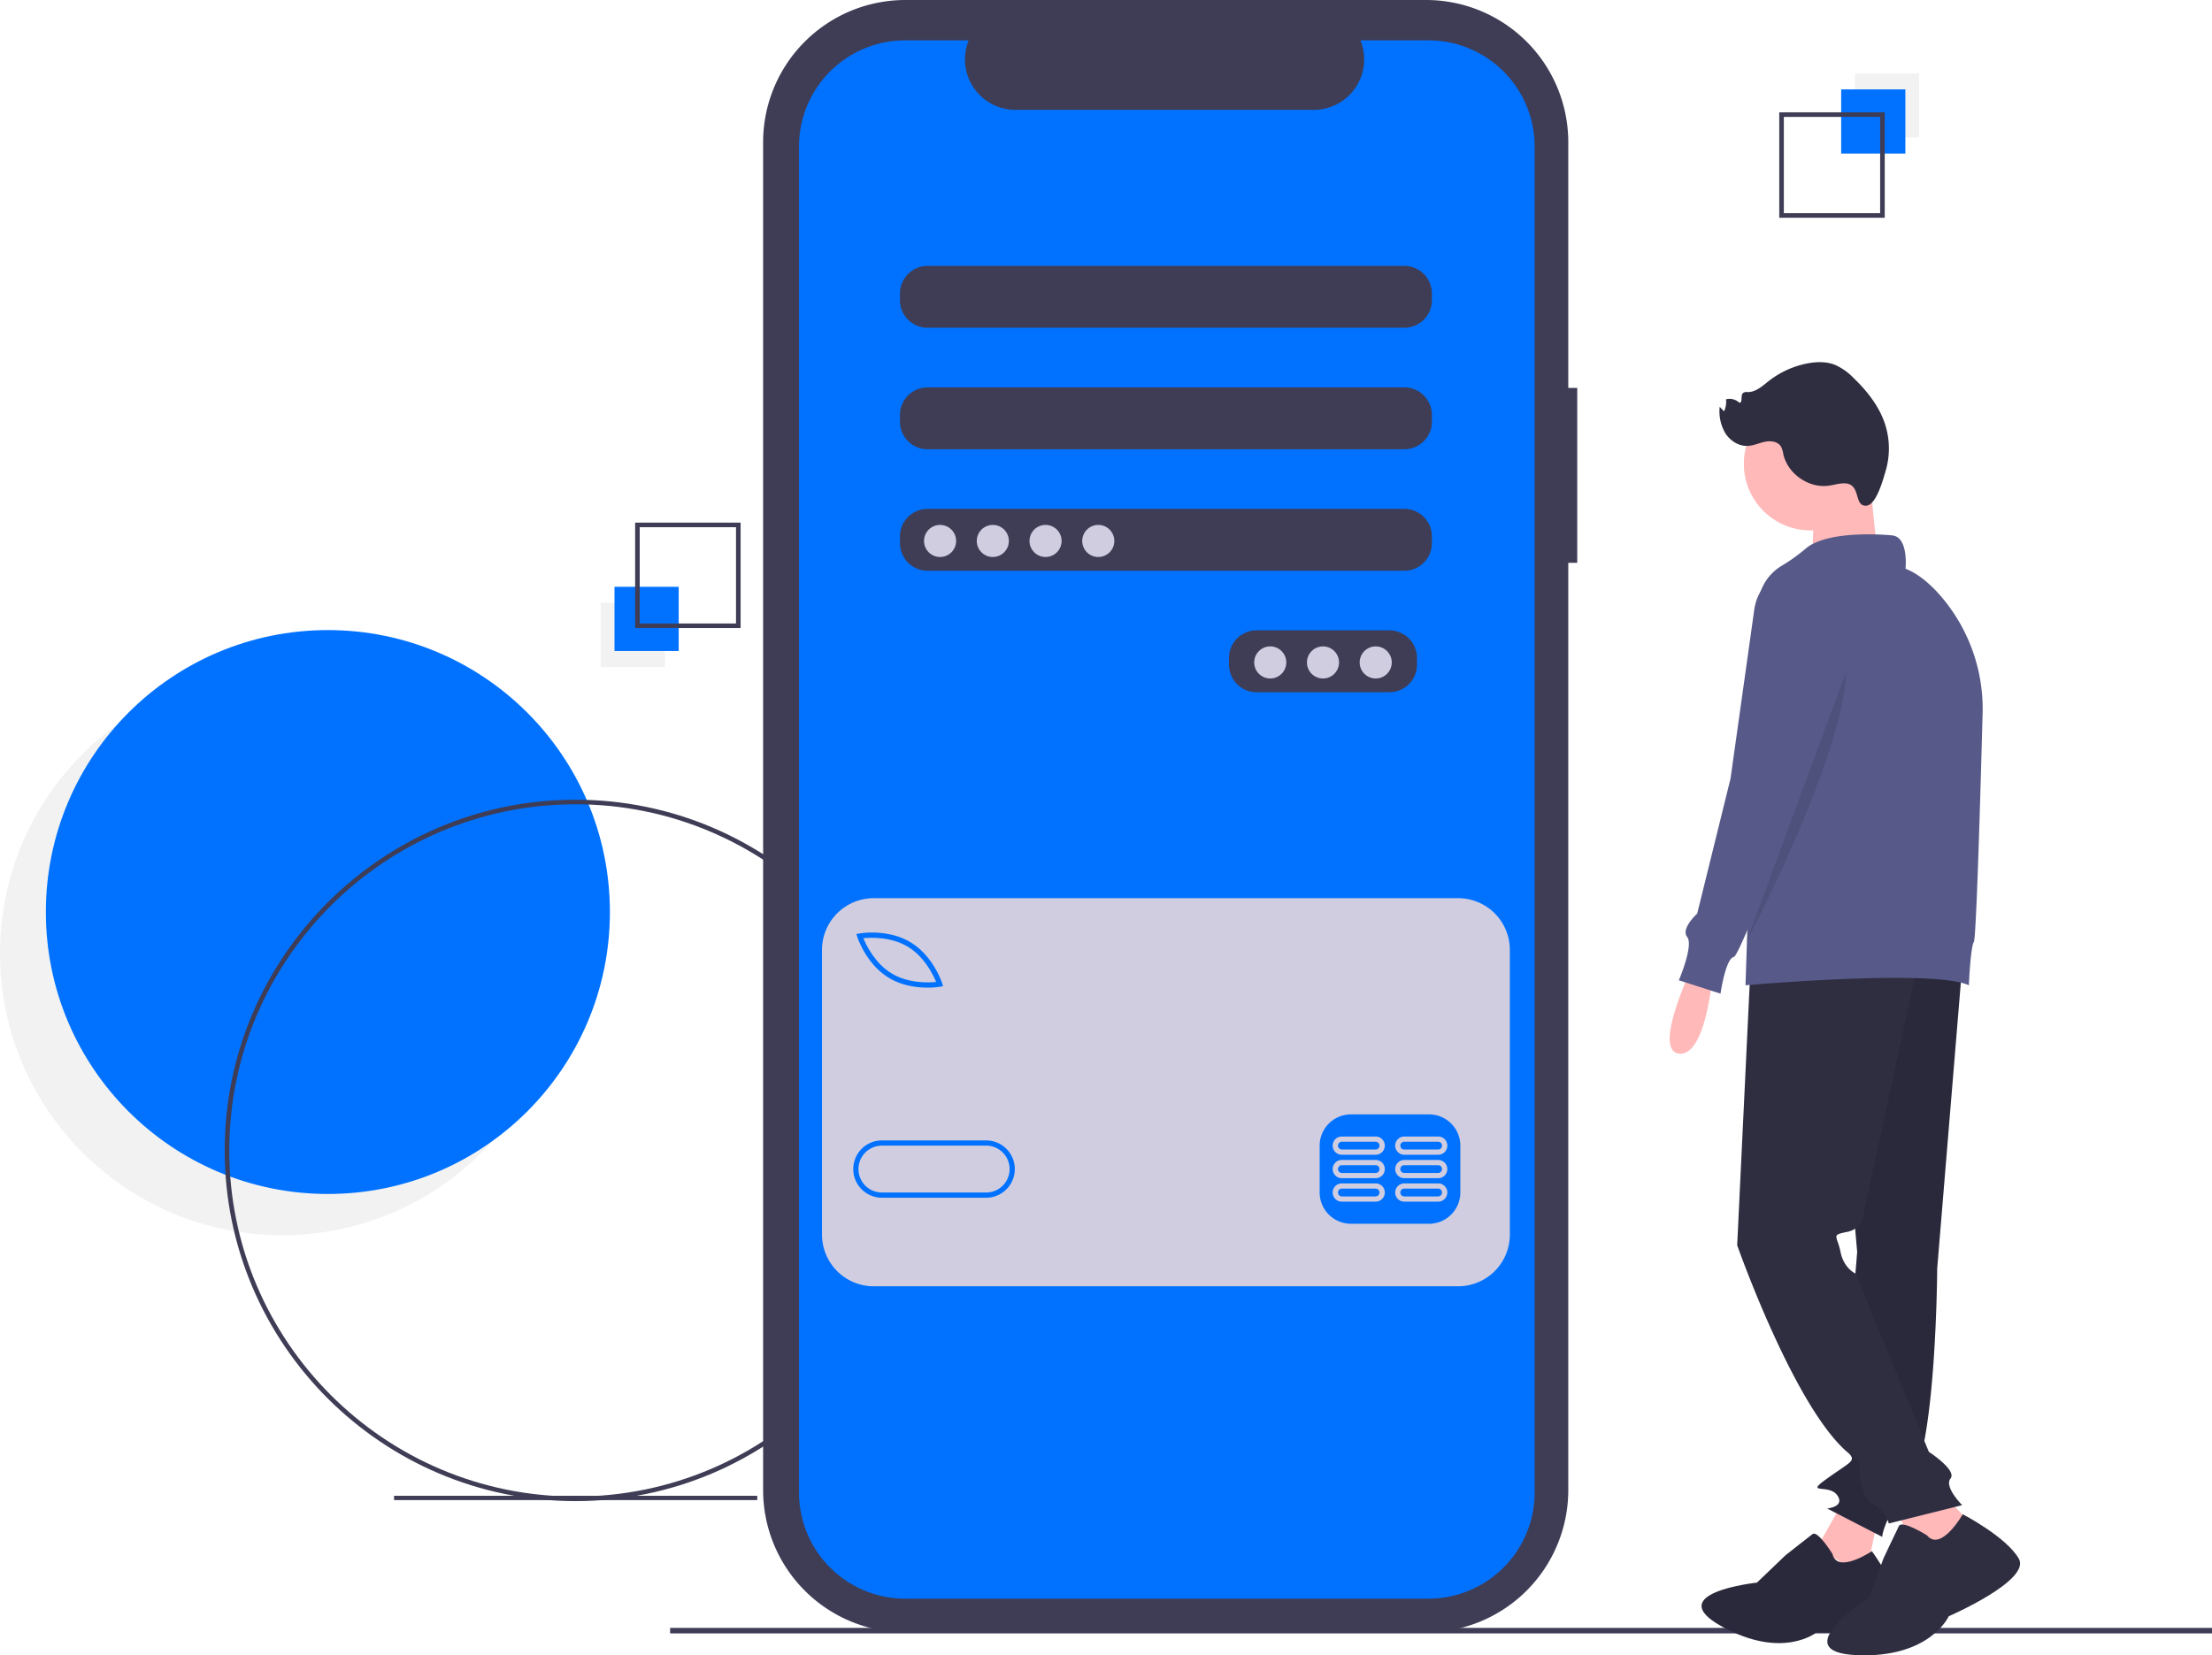 <svg id="a1b88308-023c-4d54-b03f-87bf5b0d0bd6" data-name="Layer 1" xmlns="http://www.w3.org/2000/svg" width="964.745" height="722.157" viewBox="0 0 964.745 722.157"><title>mobile_pay</title><circle cx="123" cy="415.883" r="123" fill="#f2f2f2"/><circle cx="143" cy="397.883" r="123" fill="#0072ff"/><rect x="171.858" y="652.558" width="158.412" height="1.875" fill="#3f3d56"/><path d="M368.627,743.804c-84.364,0-153-68.636-153-153s68.636-153,153-153,153,68.636,153,153S452.992,743.804,368.627,743.804Zm0-304c-83.262,0-151,67.738-151,151s67.738,151,151,151,151-67.738,151-151S451.889,439.804,368.627,439.804Z" transform="translate(-117.627 -88.922)" fill="#3f3d56"/><path d="M805.529,258.145H801.617V150.959a62.037,62.037,0,0,0-62.037-62.037H512.49a62.037,62.037,0,0,0-62.037,62.037V738.993a62.037,62.037,0,0,0,62.037,62.037H739.58a62.037,62.037,0,0,0,62.037-62.037V334.443h3.913Z" transform="translate(-117.627 -88.922)" fill="#3f3d56"/><rect x="292.268" y="710.187" width="672.477" height="2.397" fill="#3f3d56"/><path d="M740.616,106.529H710.973a22.011,22.011,0,0,1-20.379,30.323H560.498a22.011,22.011,0,0,1-20.379-30.323H512.433a46.328,46.328,0,0,0-46.328,46.328V740.029a46.328,46.328,0,0,0,46.328,46.328H740.616a46.328,46.328,0,0,0,46.328-46.328v-587.172A46.328,46.328,0,0,0,740.616,106.529Zm-4.98,272.393a12.035,12.035,0,0,1-12,12h-58a12.035,12.035,0,0,1-12-12v-3a12.035,12.035,0,0,1,12-12h58a12.035,12.035,0,0,1,12,12Zm6.5-53a12.035,12.035,0,0,1-12,12h-208a12.035,12.035,0,0,1-12-12v-3a12.035,12.035,0,0,1,12-12h208a12.035,12.035,0,0,1,12,12Zm0-53a12.035,12.035,0,0,1-12,12h-208a12.035,12.035,0,0,1-12-12v-3a12.035,12.035,0,0,1,12-12h208a12.035,12.035,0,0,1,12,12Zm0-53a12.035,12.035,0,0,1-12,12h-208a12.035,12.035,0,0,1-12-12v-3a12.035,12.035,0,0,1,12-12h208a12.035,12.035,0,0,1,12,12Z" transform="translate(-117.627 -88.922)" fill="#0072ff"/><circle cx="410.008" cy="236" r="7" fill="#d0cde1"/><circle cx="433.008" cy="236" r="7" fill="#d0cde1"/><circle cx="456.008" cy="236" r="7" fill="#d0cde1"/><circle cx="479.008" cy="236" r="7" fill="#d0cde1"/><circle cx="554.008" cy="289" r="7" fill="#d0cde1"/><circle cx="577.008" cy="289" r="7" fill="#d0cde1"/><circle cx="600.008" cy="289" r="7" fill="#d0cde1"/><path d="M513.552,501.933c-7.273-4.373-16.042-4.039-19.375-3.705,1.27,3.099,5.079,11.005,12.351,15.381,7.29,4.385,16.048,4.041,19.376,3.709C524.635,514.219,520.826,506.31,513.552,501.933Z" transform="translate(-117.627 -88.922)" fill="#d0cde1"/><path d="M547.727,588.717H502.272a10.227,10.227,0,0,0,0,20.455h45.455a10.227,10.227,0,0,0,0-20.455Z" transform="translate(-117.627 -88.922)" fill="#d0cde1"/><path d="M753.56,480.763H498.711a22.575,22.575,0,0,0-22.575,22.575V627.506a22.575,22.575,0,0,0,22.575,22.575H753.56a22.575,22.575,0,0,0,22.575-22.575V503.338A22.575,22.575,0,0,0,753.56,480.763ZM492.405,496.162c.503-.091,12.437-2.122,22.318,3.824,9.881,5.945,13.677,17.441,13.834,17.927l.4,1.24-1.282.227a34.039,34.039,0,0,1-5.53.406c-4.488,0-10.991-.742-16.789-4.231-9.881-5.944-13.677-17.439-13.833-17.925l-.4-1.24Zm55.321,115.282H502.272a12.5,12.5,0,1,1,0-25h45.455a12.5,12.5,0,0,1,0,25Zm206.818-2.273a13.676,13.676,0,0,1-13.636,13.636H706.817a13.676,13.676,0,0,1-13.636-13.636V588.717a13.676,13.676,0,0,1,13.636-13.636h34.091a13.676,13.676,0,0,1,13.636,13.636Z" transform="translate(-117.627 -88.922)" fill="#d0cde1"/><path d="M717.613,605.194H702.84a3.977,3.977,0,0,0,0,7.955h14.773a3.977,3.977,0,0,0,0-7.955Zm0,5.682H702.84a1.705,1.705,0,0,1,0-3.409h14.773a1.705,1.705,0,0,1,0,3.409Z" transform="translate(-117.627 -88.922)" fill="#d0cde1"/><path d="M744.886,605.194H730.113a3.977,3.977,0,0,0,0,7.955h14.773a3.977,3.977,0,0,0,0-7.955Zm0,5.682H730.113a1.705,1.705,0,1,1,0-3.409h14.773a1.705,1.705,0,0,1,0,3.409Z" transform="translate(-117.627 -88.922)" fill="#d0cde1"/><path d="M717.613,594.967H702.84a3.977,3.977,0,0,0,0,7.955h14.773a3.977,3.977,0,0,0,0-7.955Zm0,5.682H702.84a1.705,1.705,0,0,1,0-3.409h14.773a1.705,1.705,0,0,1,0,3.409Z" transform="translate(-117.627 -88.922)" fill="#d0cde1"/><path d="M744.886,594.967H730.113a3.977,3.977,0,0,0,0,7.955h14.773a3.977,3.977,0,0,0,0-7.955Zm0,5.682H730.113a1.705,1.705,0,1,1,0-3.409h14.773a1.705,1.705,0,0,1,0,3.409Z" transform="translate(-117.627 -88.922)" fill="#d0cde1"/><path d="M717.613,584.74H702.84a3.977,3.977,0,1,0,0,7.955h14.773a3.977,3.977,0,0,0,0-7.955Zm0,5.682H702.84a1.705,1.705,0,0,1,0-3.409h14.773a1.705,1.705,0,0,1,0,3.409Z" transform="translate(-117.627 -88.922)" fill="#d0cde1"/><path d="M744.886,584.74H730.113a3.977,3.977,0,1,0,0,7.955h14.773a3.977,3.977,0,0,0,0-7.955Zm0,5.682H730.113a1.705,1.705,0,1,1,0-3.409h14.773a1.705,1.705,0,0,1,0,3.409Z" transform="translate(-117.627 -88.922)" fill="#d0cde1"/><rect x="926.636" y="120.922" width="28" height="28" transform="translate(1763.644 180.922) rotate(180)" fill="#f2f2f2"/><rect x="920.636" y="127.922" width="28" height="28" transform="translate(1751.644 194.922) rotate(180)" fill="#0072ff"/><path d="M893.636,137.922h46v46h-46Zm44,2h-42v42h42Z" transform="translate(-117.627 -88.922)" fill="#3f3d56"/><rect x="262.008" y="263" width="28" height="28" fill="#f2f2f2"/><rect x="268.008" y="256" width="28" height="28" fill="#0072ff"/><path d="M440.636,362.922h-46v-46h46Zm-44-2h42v-42h-42Z" transform="translate(-117.627 -88.922)" fill="#3f3d56"/><path d="M855.656,510.77s-17.446,36.346-5.815,37.8,14.538-32.712,14.538-32.712Z" transform="translate(-117.627 -88.922)" fill="#ffb9b9"/><polygon points="804.178 654.464 792.548 675.075 813.628 688.266 818.662 663.928 804.178 654.464" fill="#ffb9b9"/><path d="M916.839,766.86s-6.386-10.397-8.696-8.657-11.837,9.282-11.837,9.282L883.896,779.371s-41.927,4.433-15.286,19.123,41.364,2.51,41.364,2.51,37.314,1.94,36.712-8.47-12.636-26.88-12.636-26.88S918.884,775.821,916.839,766.86Z" transform="translate(-117.627 -88.922)" fill="#2f2e41"/><path d="M916.839,766.86s-6.386-10.397-8.696-8.657-11.837,9.282-11.837,9.282L883.896,779.371s-41.927,4.433-15.286,19.123,41.364,2.51,41.364,2.51,37.314,1.94,36.712-8.47-12.636-26.88-12.636-26.88S918.884,775.821,916.839,766.86Z" transform="translate(-117.627 -88.922)" opacity="0.1"/><path d="M973.417,510.407,962.513,642.343s-.363,78.871-11.994,94.137S938.525,759.378,938.525,759.378l-23.988-12.358s7.996-.727,4.362-5.815-14.538,0-4.362-7.269,12.358-7.507,9.813-10.659a17.57,17.57,0,0,1-3.271-6.787l6.542-81.415L915.263,493.324Z" transform="translate(-117.627 -88.922)" fill="#2f2e41"/><path d="M973.417,510.407,962.513,642.343s-.363,78.871-11.994,94.137S938.525,759.378,938.525,759.378l-23.988-12.358s7.996-.727,4.362-5.815-14.538,0-4.362-7.269,12.358-7.507,9.813-10.659a17.57,17.57,0,0,1-3.271-6.787l6.542-81.415L915.263,493.324Z" transform="translate(-117.627 -88.922)" opacity="0.1"/><path d="M956.698,759.378" transform="translate(-117.627 -88.922)" fill="none" stroke="#3f3d56" stroke-miterlimit="10"/><polygon points="825.986 654.464 836.163 681.36 865.24 670.456 847.067 651.556 825.986 654.464" fill="#ffb9b9"/><path d="M958.052,758.719s-10.865-6.791-12.223-4.074-6.791,14.26-6.791,14.26l-6.112,16.976s-37.348,23.767-5.432,25.125,40.064-16.976,40.064-16.976,35.99-15.618,30.558-25.125-24.446-19.367-24.446-19.367S964.163,766.189,958.052,758.719Z" transform="translate(-117.627 -88.922)" fill="#2f2e41"/><path d="M881.098,510.77,875.283,632.166s28.35,80.689,53.065,93.773c0,0,0,15.992,5.815,18.9a14.599,14.599,0,0,1,7.269,8.723l31.985-7.996s-7.996-7.996-5.088-11.631-9.45-11.631-9.45-11.631L926.894,644.524s-5.088-2.181-6.542-9.45-4.362-7.269,2.908-8.723,7.269-8.723,7.269-8.723L954.517,507.135Z" transform="translate(-117.627 -88.922)" fill="#2f2e41"/><circle cx="789.64" cy="202.317" r="29.077" fill="#ffb9b9"/><path d="M933.073,293.056s2.181,37.073,5.088,40.708-30.531,2.908-30.531,2.908,2.181-31.258,0-34.165S933.073,293.056,933.073,293.056Z" transform="translate(-117.627 -88.922)" fill="#ffb9b9"/><path d="M942.886,322.497s-27.623-2.908-37.8,5.815a74.796,74.796,0,0,1-10.411,7.448,21.353,21.353,0,0,0-10.36,17.679l-5.398,165.327s82.142-7.269,97.408,0c0,0,.727-16.719,2.181-18.9,1.06-1.59,2.892-64.991,3.808-99.237a75.408,75.408,0,0,0-19.086-52.629c-4.406-4.877-9.329-8.965-14.526-10.964C948.702,337.035,950.156,323.224,942.886,322.497Z" transform="translate(-117.627 -88.922)" fill="#575a89"/><path d="M898.544,337.035h0a21.472,21.472,0,0,0-15.799,17.777l-10.371,73.815-14.538,58.881s-7.269,6.542-4.362,10.177-3.635,18.9-3.635,18.9l18.173,5.815s2.181-15.265,5.815-15.992c3.194-.639,38.951-96.159,47.57-119.299,1.188-3.191,1.861-5.005,1.861-5.005S921.806,333.401,898.544,337.035Z" transform="translate(-117.627 -88.922)" fill="#575a89"/><path d="M922.896,381.741,878.917,500.716S921.442,420.268,922.896,381.741Z" transform="translate(-117.627 -88.922)" opacity="0.1"/><path d="M922.458,299.807c-2.459-.147-4.86.684-7.302,1.009-8.737,1.16-17.826-5.18-19.755-13.78a10.573,10.573,0,0,0-1.01-3.292c-1.345-2.195-4.407-2.614-6.931-2.109s-4.917,1.686-7.488,1.821c-3.969.208-7.78-2.235-9.896-5.601a18.993,18.993,0,0,1-2.429-11.471l1.903,1.997a9.665,9.665,0,0,0,.862-5.253,6.096,6.096,0,0,1,5.774,1.477c1.678.179.412-3.112,1.658-4.25a2.884,2.884,0,0,1,2.029-.38c3.57.034,6.457-2.696,9.27-4.894a39.393,39.393,0,0,1,16.638-7.589c4.031-.786,8.317-.913,12.14.588a25.931,25.931,0,0,1,8.198,5.815c5.985,5.755,11.284,12.516,13.774,20.437a34.404,34.404,0,0,1,.165,19.949c-1.003,3.386-4.027,14.982-8.453,15.253C926.041,309.876,929.38,300.22,922.458,299.807Z" transform="translate(-117.627 -88.922)" fill="#2f2e41"/></svg>